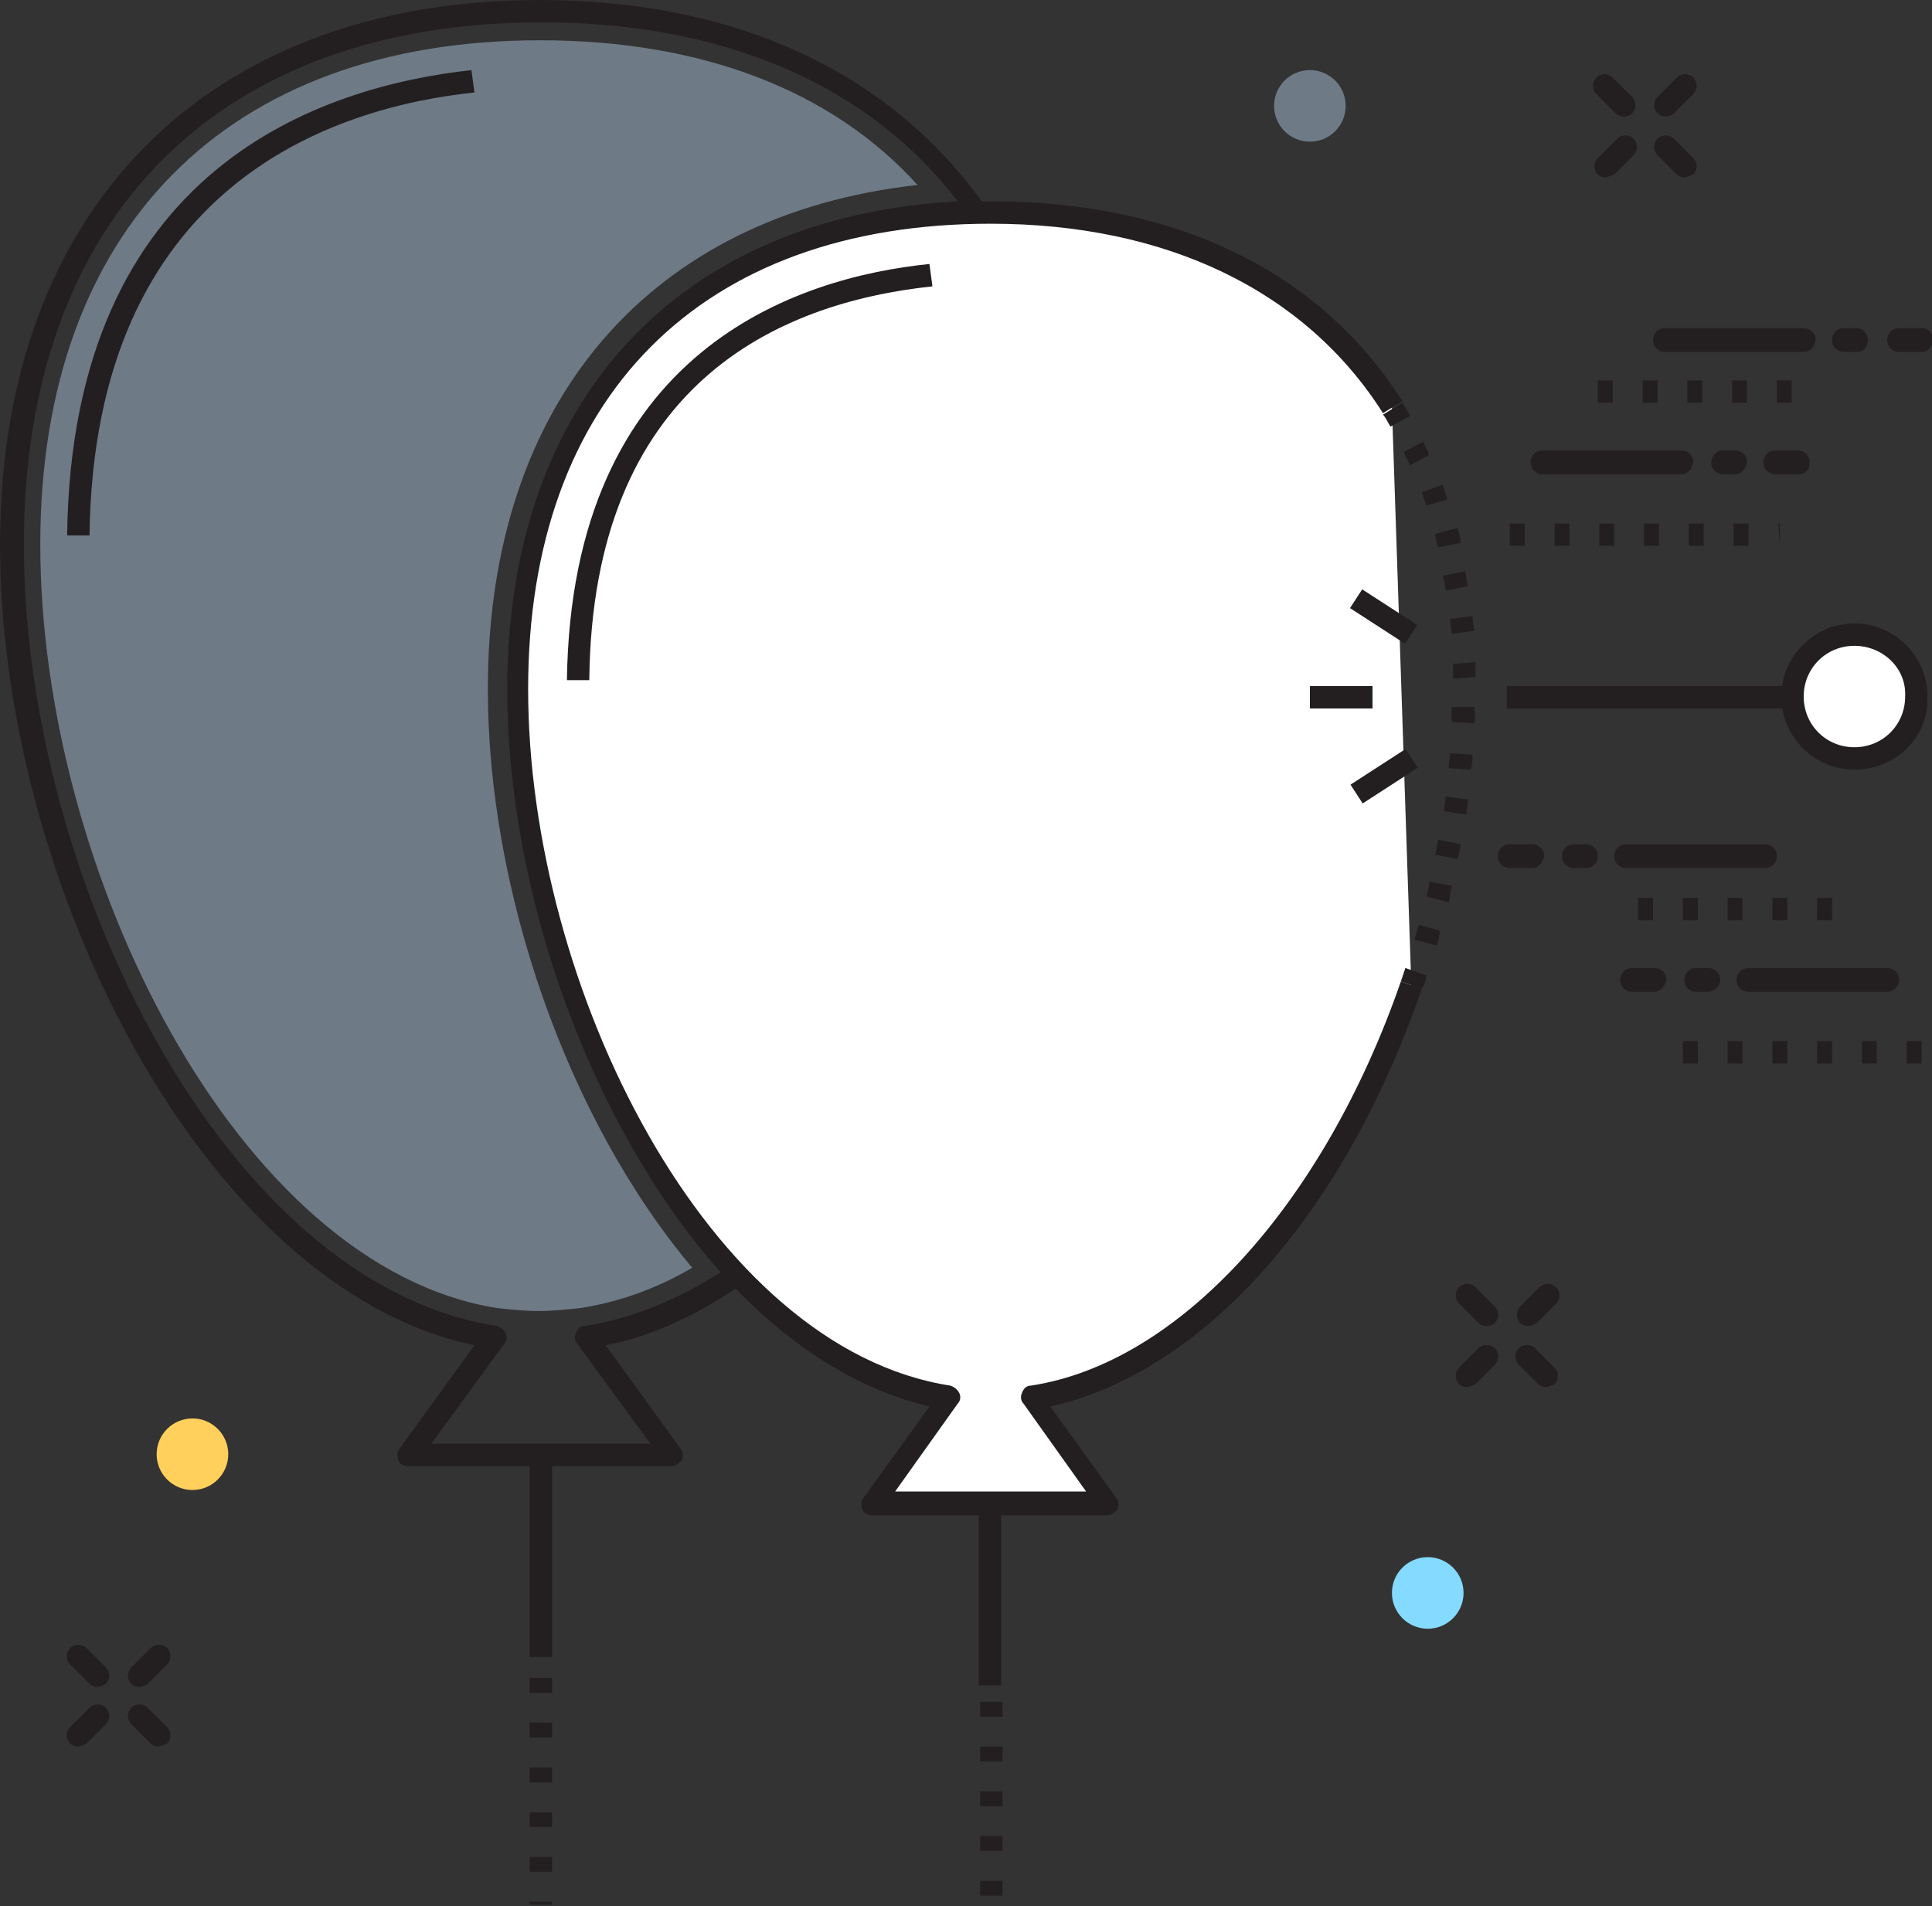 <svg version="1.1" id="Layer_1" xmlns="http://www.w3.org/2000/svg" x="0" y="0" viewBox="0 0 129.5 127.8" xml:space="preserve"><rect x="0" y="0" width="129.5" height="127.8" fill="#333333" stroke="none"/><style>.st0{fill:#231f20}.st2{fill:#6e7a86}.st4{fill:#fff}</style><path class="st0" d="M111.6 7.8c-.2 0-.4-.1-.5-.2-.3-.3-.3-.8 0-1.1l1.3-1.3c.3-.3.8-.3 1.1 0 .3.3.3.8 0 1.1l-1.3 1.3c-.2.2-.4.2-.6.2zM107.6 11.9c-.2 0-.4-.1-.5-.2-.3-.3-.3-.8 0-1.1l1.3-1.3c.3-.3.8-.3 1.1 0 .3.3.3.8 0 1.1l-1.3 1.3c-.3.1-.5.2-.6.2zM112.9 11.9c-.2 0-.4-.1-.5-.2l-1.3-1.3c-.3-.3-.3-.8 0-1.1.3-.3.8-.3 1.1 0l1.3 1.3c.3.3.3.8 0 1.1-.3.1-.4.2-.6.2zM108.8 7.8c-.2 0-.4-.1-.5-.2L107 6.3c-.3-.3-.3-.8 0-1.1.3-.3.8-.3 1.1 0l1.3 1.3c.3.3.3.8 0 1.1-.2.2-.4.2-.6.2zM9.3 113.1c-.2 0-.4-.1-.5-.2-.3-.3-.3-.8 0-1.1l1.3-1.3c.3-.3.8-.3 1.1 0s.3.8 0 1.1l-1.3 1.3c-.2.1-.4.2-.6.2zM5.2 117.1c-.2 0-.4-.1-.5-.2-.3-.3-.3-.8 0-1.1l1.3-1.3c.3-.3.8-.3 1.1 0 .3.3.3.8 0 1.1l-1.3 1.3c-.2.1-.4.2-.6.2zM10.6 117.1c-.2 0-.4-.1-.5-.2l-1.3-1.3c-.3-.3-.3-.8 0-1.1.3-.3.8-.3 1.1 0l1.3 1.3c.3.3.3.8 0 1.1-.3.1-.5.2-.6.2zM6.5 113.1c-.2 0-.4-.1-.5-.2l-1.3-1.3c-.3-.3-.3-.8 0-1.1.3-.3.8-.3 1.1 0l1.3 1.3c.3.3.3.8 0 1.1-.2.1-.4.2-.6.2zM102.4 88.9c-.2 0-.4-.1-.5-.2-.3-.3-.3-.8 0-1.1l1.3-1.3c.3-.3.8-.3 1.1 0 .3.3.3.8 0 1.1l-1.3 1.3c-.3.2-.5.2-.6.2zM98.3 93c-.2 0-.4-.1-.5-.2-.3-.3-.3-.8 0-1.1l1.3-1.3c.3-.3.8-.3 1.1 0 .3.3.3.8 0 1.1l-1.3 1.3c-.2.1-.4.2-.6.2zM103.6 93c-.2 0-.4-.1-.5-.2l-1.3-1.3c-.3-.3-.3-.8 0-1.1.3-.3.8-.3 1.1 0l1.3 1.3c.3.3.3.8 0 1.1-.2.1-.4.2-.6.2zM99.6 88.9c-.2 0-.4-.1-.5-.2l-1.3-1.3c-.3-.3-.3-.8 0-1.1.3-.3.8-.3 1.1 0l1.3 1.3c.3.3.3.8 0 1.1-.2.2-.4.2-.6.2zM119.3 36.6l-.1-1.5h.1v1.5zm-2.1 0h-1v-1.5h1v1.5zm-3 0h-1v-1.5h1v1.5zm-3 0h-1v-1.5h1v1.5zm-3 0h-1v-1.5h1v1.5zm-3 0h-1v-1.5h1v1.5zm-3 0h-1v-1.5h1v1.5zM120.1 27h-1v-1.5h1V27zm-3 0h-1v-1.5h1V27zm-3 0h-1v-1.5h1V27zm-3 0h-1v-1.5h1V27zm-3 0h-1v-1.5h1V27zM120.6 31.8H119c-.4 0-.8-.3-.8-.8 0-.4.3-.8.8-.8h1.5c.4 0 .8.3.8.8s-.3.8-.7.8zM116.3 31.8h-.8c-.4 0-.8-.3-.8-.8 0-.4.3-.8.8-.8h.8c.4 0 .8.3.8.8-.1.5-.4.8-.8.8zM112.7 31.8h-9.3c-.4 0-.8-.3-.8-.8 0-.4.3-.8.8-.8h9.3c.4 0 .8.3.8.8-.1.5-.4.8-.8.8zM128.8 23.6h-1.5c-.4 0-.8-.3-.8-.8 0-.4.3-.8.8-.8h1.5c.4 0 .8.3.8.8-.1.5-.4.8-.8.8zM124.4 23.6h-.8c-.4 0-.8-.3-.8-.8 0-.4.3-.8.8-.8h.8c.4 0 .8.3.8.8s-.3.8-.8.8zM120.9 23.6h-9.3c-.4 0-.8-.3-.8-.8 0-.4.3-.8.8-.8h9.3c.4 0 .8.3.8.8-.1.5-.4.8-.8.8zM128.8 71.3h-1v-1.5h1v1.5zm-3 0h-1v-1.5h1v1.5zm-3 0h-1v-1.5h1v1.5zm-3 0h-1v-1.5h1v1.5zm-3 0h-1v-1.5h1v1.5zm-3 0h-1v-1.5h1v1.5zm-3 0l-.1-1.5.1 1.5zM122.8 61.7h-1v-1.5h1v1.5zm-3 0h-1v-1.5h1v1.5zm-3 0h-1v-1.5h1v1.5zm-3 0h-1v-1.5h1v1.5zm-3 0h-1v-1.5h1v1.5zM110.9 66.5h-1.5c-.4 0-.8-.3-.8-.8 0-.4.3-.8.8-.8h1.5c.4 0 .8.3.8.8-.1.4-.4.8-.8.8zM114.5 66.5h-.8c-.4 0-.8-.3-.8-.8 0-.4.3-.8.8-.8h.8c.4 0 .8.3.8.8 0 .4-.4.8-.8.8zM126.5 66.5h-9.3c-.4 0-.8-.3-.8-.8 0-.4.3-.8.8-.8h9.3c.4 0 .8.3.8.8 0 .4-.4.8-.8.8zM102.7 58.2h-1.5c-.4 0-.8-.3-.8-.8 0-.4.3-.8.8-.8h1.5c.4 0 .8.3.8.8-.1.5-.4.8-.8.8zM106.3 58.2h-.8c-.4 0-.8-.3-.8-.8 0-.4.3-.8.8-.8h.8c.4 0 .8.3.8.8s-.4.8-.8.8zM118.3 58.2H109c-.4 0-.8-.3-.8-.8 0-.4.3-.8.8-.8h9.3c.4 0 .8.3.8.8s-.4.8-.8.8z"/><circle cx="95.7" cy="106.8" r="2.4" fill="#84dbff"/><circle class="st2" cx="87.8" cy="7.1" r="2.4"/><circle cx="12.9" cy="97.5" r="2.4" fill="#ffd05b"/><path class="st2" d="M32.7 46.2C32.7 59.7 38 75 46.4 85c-2.4 1.4-4.9 2.3-7.5 2.7-.9.1-1.9.2-2.8.2s-1.9-.1-2.8-.2C15.9 84.9 2.7 58.4 2.7 36.5c0-21.1 12.5-33.8 33.5-33.8 10.9 0 19.6 3.4 25.3 9.7-17.9 2-28.8 14.5-28.8 33.8z"/><path class="st0" d="M6 35.9H4.5C4.8 11.2 21.6 5.8 31.6 4.7l.2 1.5C22.3 7.2 6.3 12.4 6 35.9z"/><path class="st4" d="M93.3 27.3c-5.6-8.9-15.6-13.1-26.9-13.1-17.5 0-31.7 10-31.7 32 0 20.8 12.7 45 28.9 47.5l-5.1 7.1h15.7l-5.1-7.1C80.3 92 89.8 80.1 94.6 66.1"/><path class="st0" d="M95.3 66.3l-1.4-.5.3-.9 1.4.5c0 .3-.1.6-.3.9zm1-2.9l-1.5-.4c.1-.3.2-.6.3-1l1.4.4c0 .4-.1.7-.2 1zm.8-2.9l-1.5-.4c.1-.3.2-.6.2-1l1.5.3c-.1.5-.1.8-.2 1.1zm.6-2.9l-1.5-.3c.1-.3.1-.6.2-1l1.5.3c0 .3-.1.6-.2 1zm.6-3l-1.5-.2c0-.3.1-.7.1-1l1.5.2c0 .3-.1.6-.1 1zm.3-3l-1.5-.1c0-.3.1-.7.1-1l1.5.1c0 .3 0 .6-.1 1zm.2-3.1l-1.5-.1v-1h1.5c.1.4.1.8 0 1.1zm-1.4-3v-1l1.5-.1v1l-1.5.1zm-.1-3c0-.3-.1-.7-.1-1l1.5-.2c0 .3.1.7.1 1l-1.5.2zm-.4-2.9c0-.3-.1-.6-.2-1l1.5-.3c.1.3.1.7.2 1l-1.5.3zm-.5-2.9c-.1-.3-.2-.6-.2-.9l1.5-.4c.1.3.2.7.2 1l-1.5.3zm-.8-2.8l-.3-.9 1.4-.5c.1.3.2.6.3 1l-1.4.4zm-1.1-2.7c-.1-.3-.3-.6-.4-.9l1.3-.7c.1.3.3.6.4.9l-1.3.7zm-1.3-2.6c-.2-.3-.3-.6-.5-.8L94 27c.2.3.4.6.5.9l-1.3.7zM39.5 45.6H38c.3-22.1 15.4-27 24.3-27.9l.2 1.5c-10.4 1.1-22.8 6.6-23 26.4zM35.5 112.5H37v1h-1.5zM35.5 124.5H37v1h-1.5zM35.5 115.5H37v1h-1.5zM35.5 121.5H37v1h-1.5zM35.5 118.5H37v1h-1.5zM35.5 127.5H37v.2h-1.5z"/><path class="st0" d="M95.3 66.3l-1.4-.5c-5.2 15-14.9 25.6-24.8 27.1-.3 0-.5.2-.6.5-.1.2-.1.5.1.7l4.2 5.9H60l4.2-5.9c.2-.2.2-.5.1-.7-.1-.2-.3-.4-.6-.5-16.2-2.5-28.3-26.7-28.3-46.7C35.4 26.6 47 15 66.4 15c11.8 0 21.1 4.5 26.3 12.7l1.3-.8c-5.5-8.7-15.2-13.4-27.5-13.4h-.7C59.6 4.9 49.4 0 36.2 0 13.9 0 0 14 0 36.5s13.5 49.8 31.8 53.7l-5 6.9c-.2.2-.2.5-.1.8.1.3.4.4.7.4h8.1v12.8H37V98.3h8c.3 0 .5-.2.7-.4.1-.2.1-.6-.1-.8l-5-6.9c3.1-.6 6-2 8.7-3.8 3.9 4 8.3 6.8 13 7.9l-4.4 6.1c-.2.2-.2.5-.1.8.1.3.4.4.7.4h7.1V113h1.5v-11.4h7.1c.3 0 .5-.2.7-.4.1-.2.1-.6-.1-.8l-4.4-6.1c10.3-2.3 19.7-12.9 24.9-28zM39.2 88.9c-.3 0-.5.2-.6.5-.1.2-.1.5.1.7l4.9 6.7H28.9l4.9-6.7c.2-.2.2-.5.1-.7-.1-.2-.3-.4-.6-.5-18.2-2.8-31.7-30-31.7-52.4 0-21.9 13-35 34.7-35 12.4 0 22 4.3 27.9 12C45.5 14.5 34 26.8 34 46.2c0 13.7 5.6 29.3 14.3 39.1-2.8 1.8-5.9 3.1-9.1 3.6zM65.7 120.1h1.5v1h-1.5zM65.7 126.1h1.5v1h-1.5zM65.7 123.1h1.5v1h-1.5zM65.7 117.1h1.5v1h-1.5zM65.7 114.1h1.5v1h-1.5z"/><path class="st4" d="M101 46.7h19.2"/><path class="st0" d="M101 46h19.2v1.5H101z"/><circle class="st4" cx="124.3" cy="46.7" r="4.2"/><path class="st0" d="M124.3 51.6c-2.7 0-4.9-2.2-4.9-4.9s2.2-4.9 4.9-4.9 4.9 2.2 4.9 4.9c.1 2.7-2.1 4.9-4.9 4.9zm0-8.3c-1.9 0-3.4 1.5-3.4 3.4s1.5 3.4 3.4 3.4 3.4-1.5 3.4-3.4c.1-1.9-1.5-3.4-3.4-3.4z"/><path class="st4" d="M94.6 42.5l-3.7-2.4"/><path transform="rotate(-57.078 92.782 41.324)" class="st0" d="M92 39.1h1.5v4.4H92z"/><path class="st4" d="M90.9 53.3l3.7-2.4"/><path transform="rotate(-32.913 92.776 52.085)" class="st0" d="M90.6 51.3H95v1.5h-4.4z"/><path class="st4" d="M92 46.7h-4.2"/><path class="st0" d="M87.8 46H92v1.5h-4.2z"/></svg>